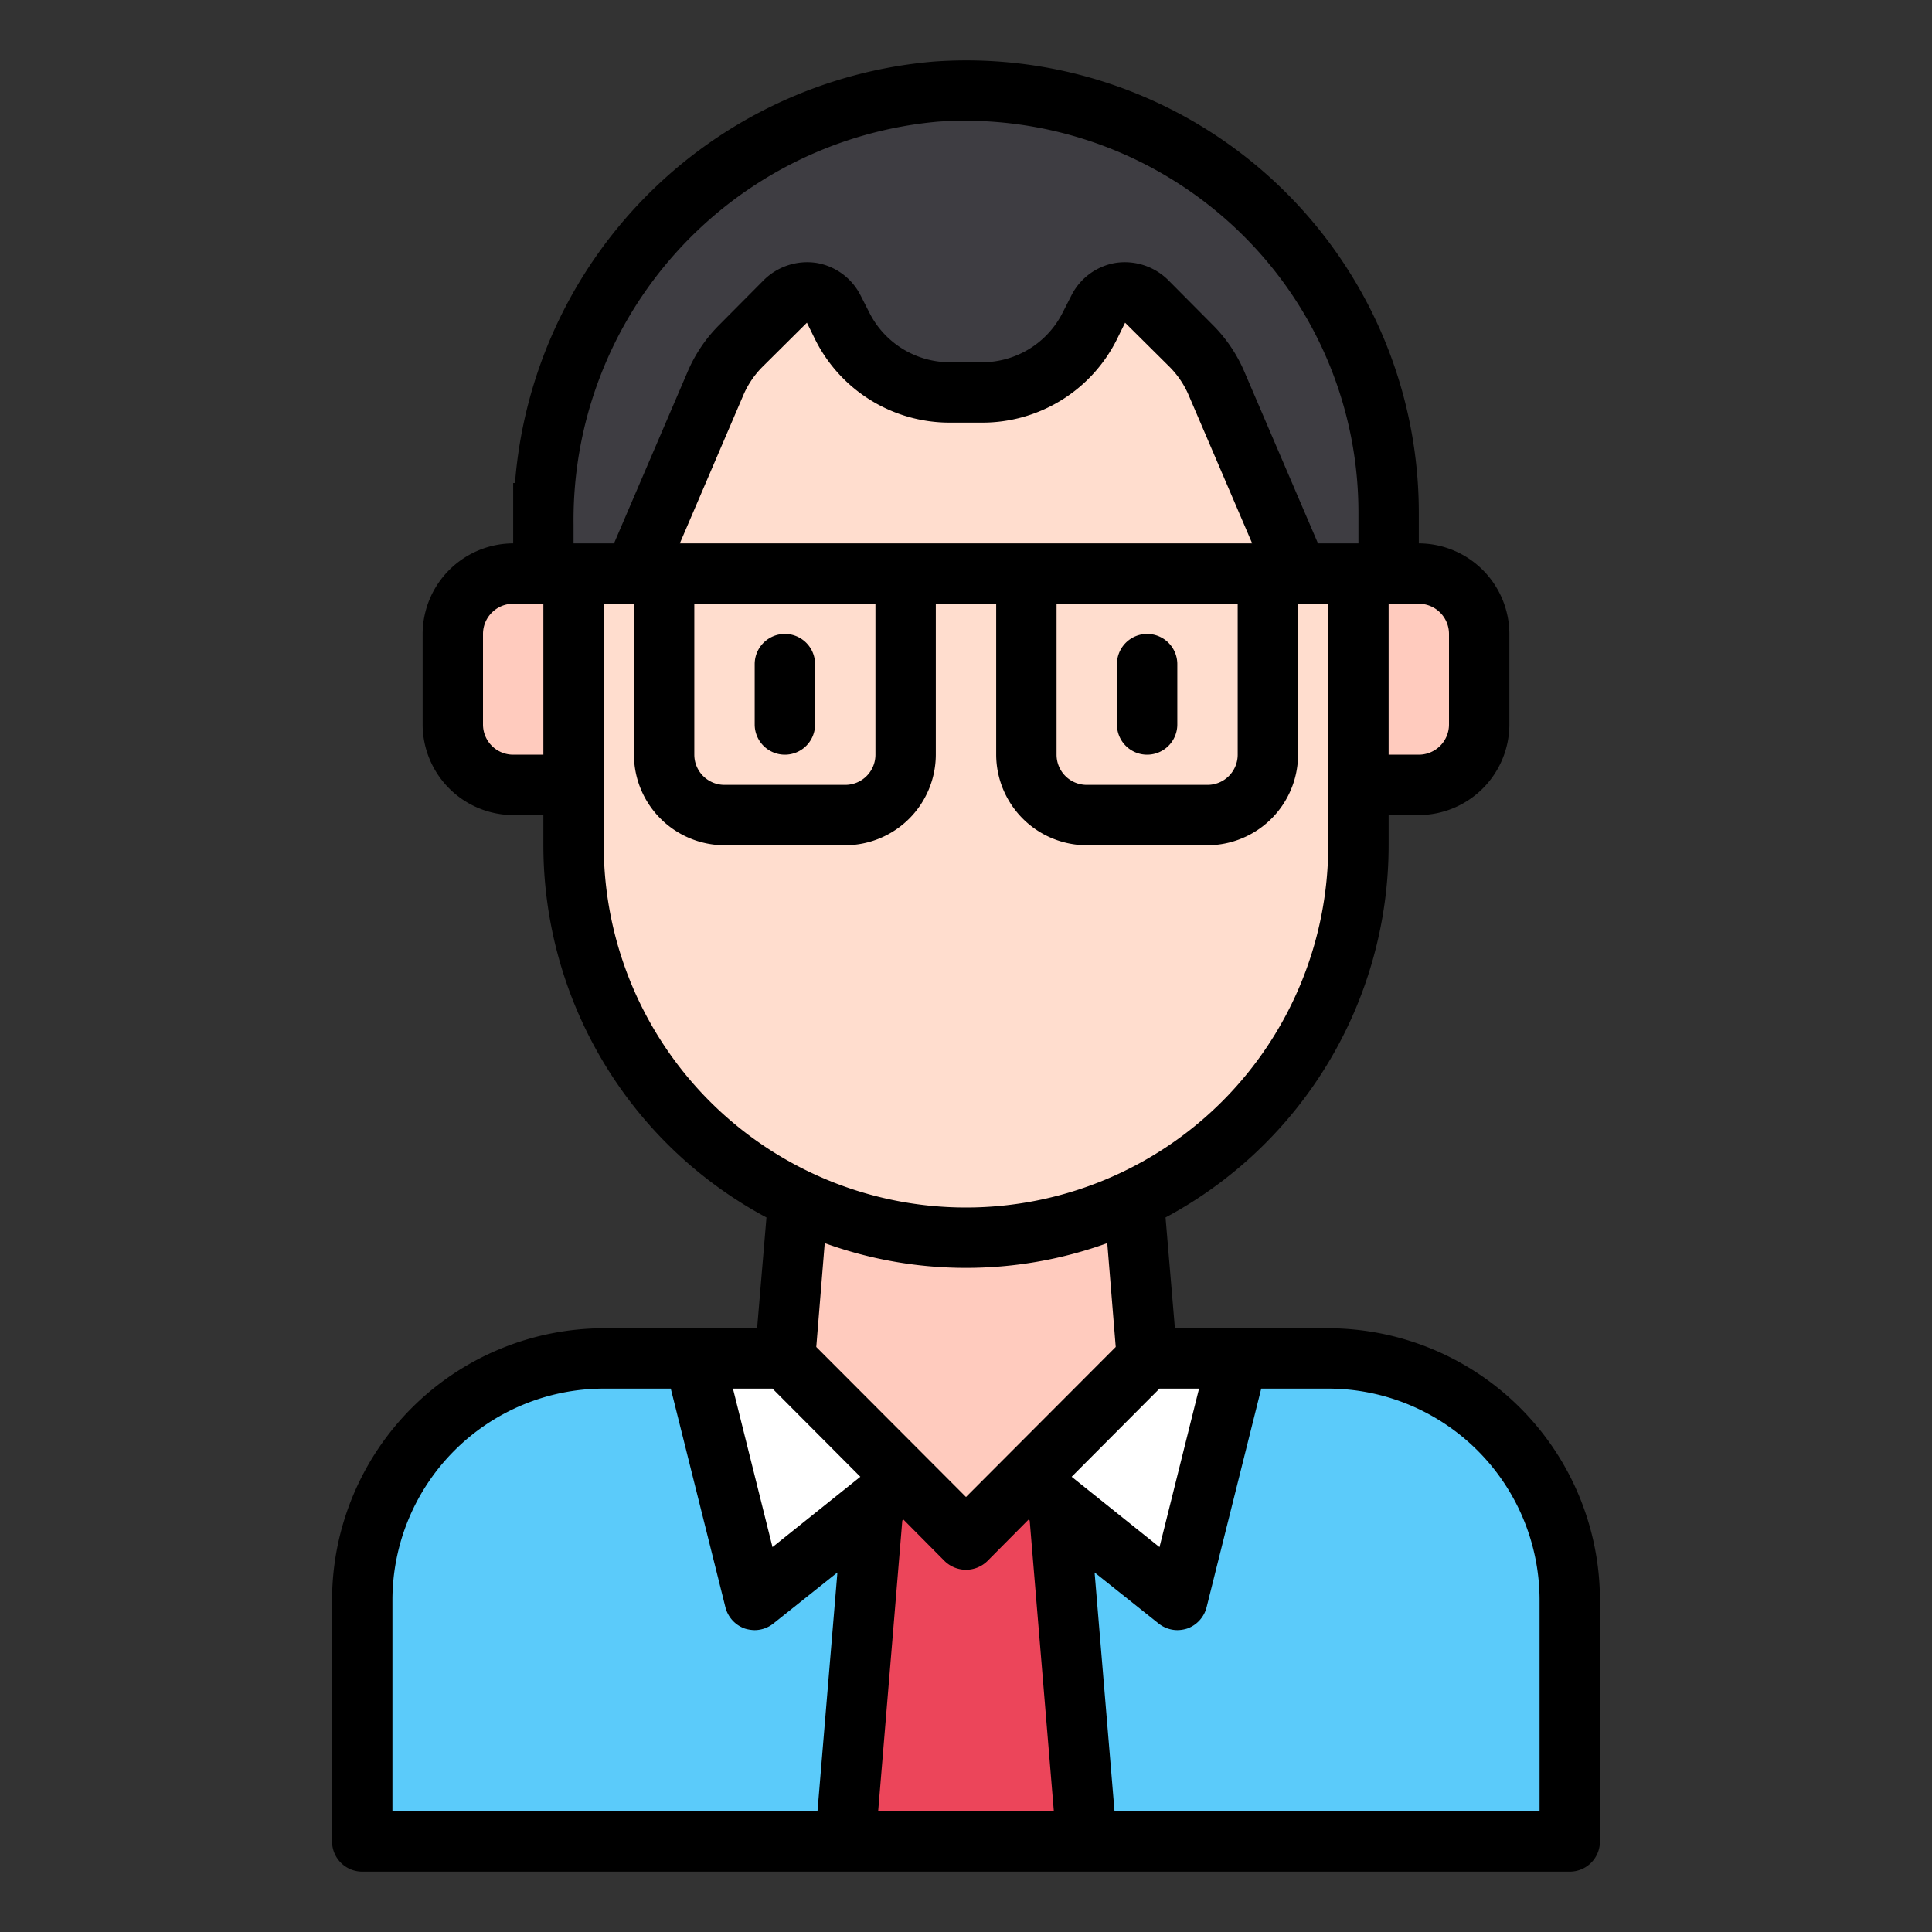 <svg id="Line" height="512" viewBox="0 0 64 64" width="512" xmlns="http://www.w3.org/2000/svg"><rect x="0" y="0" width="64" height="64" fill="#333333" stroke="none"/><path d="m20 45h24a8 8 0 0 1 8 8v8a0 0 0 0 1 0 0h-40a0 0 0 0 1 0 0v-8a8 8 0 0 1 8-8z" fill="#5bcbfa"/><path d="m29 49h6l1 12h-8z" fill="#ec455a"/><path d="m23 45 2 8 5-4-1-4z" fill="#fff"/><path d="m41 45-2 8-5-4 1-4z" fill="#fff"/><path d="m38 45-6 6-6-6 1-12h10z" fill="#ffcbbe"/><rect fill="#ffddce" height="34" rx="13" width="26" x="19" y="7"/><path d="m18 19v-1.62a14.252 14.252 0 0 1 13-14.345 14 14 0 0 1 15 13.965v2h-3l-2.7-6.292a3.989 3.989 0 0 0 -.848-1.253l-1.471-1.474a1 1 0 0 0 -1.6.26l-.274.548a4 4 0 0 1 -3.579 2.211h-1.056a4 4 0 0 1 -3.578-2.211l-.274-.548a1 1 0 0 0 -1.6-.26l-1.474 1.474a3.989 3.989 0 0 0 -.848 1.253l-2.698 6.292z" fill="#3e3d42"/><path d="m17 19h2a0 0 0 0 1 0 0v7a0 0 0 0 1 0 0h-2a2 2 0 0 1 -2-2v-3a2 2 0 0 1 2-2z" fill="#ffcbbe"/><path d="m47 19h2a0 0 0 0 1 0 0v7a0 0 0 0 1 0 0h-2a2 2 0 0 1 -2-2v-3a2 2 0 0 1 2-2z" fill="#ffcbbe" transform="matrix(-1 0 0 -1 94 45)"/><path d="m44 44h-5.08l-.31-3.67a13.986 13.986 0 0 0 7.39-12.33v-1h1a3.009 3.009 0 0 0 3-3v-3a3.009 3.009 0 0 0 -3-3v-1a14.987 14.987 0 0 0 -16.07-14.96 15.2 15.2 0 0 0 -13.87 13.96h-.06v2a3.009 3.009 0 0 0 -3 3v3a3.009 3.009 0 0 0 3 3h1v1a13.986 13.986 0 0 0 7.39 12.33l-.31 3.67h-5.08a9.014 9.014 0 0 0 -9 9v8a1 1 0 0 0 1 1h40a1 1 0 0 0 1-1v-8a9.014 9.014 0 0 0 -9-9zm2-24h1a1 1 0 0 1 1 1v3a1 1 0 0 1 -1 1h-1zm-28 5h-1a1 1 0 0 1 -1-1v-3a1 1 0 0 1 1-1h1zm1-7.62a13.246 13.246 0 0 1 12.07-13.35 13.079 13.079 0 0 1 10.12 3.78 12.922 12.922 0 0 1 3.81 9.19v1h-1.34l-2.44-5.69a4.9 4.9 0 0 0 -1.06-1.56l-1.47-1.48a2.043 2.043 0 0 0 -1.74-.56 2.01 2.01 0 0 0 -1.46 1.08l-.28.55a2.988 2.988 0 0 1 -2.68 1.66h-1.06a2.988 2.988 0 0 1 -2.68-1.66l-.28-.55a2.01 2.01 0 0 0 -1.46-1.08 2.043 2.043 0 0 0 -1.74.56l-1.47 1.48a4.9 4.9 0 0 0 -1.06 1.56l-2.44 5.69h-1.34zm3.52.62 2.1-4.9a2.987 2.987 0 0 1 .63-.94l1.48-1.47.27.55a4.979 4.979 0 0 0 4.47 2.76h1.06a4.979 4.979 0 0 0 4.47-2.76l.27-.55 1.48 1.47a2.987 2.987 0 0 1 .63.94l2.1 4.9zm18.48 2v5a1 1 0 0 1 -1 1h-4a1 1 0 0 1 -1-1v-5zm-12 0v5a1 1 0 0 1 -1 1h-4a1 1 0 0 1 -1-1v-5zm-9 8v-8h1v5a3.009 3.009 0 0 0 3 3h4a3.009 3.009 0 0 0 3-3v-5h2v5a3.009 3.009 0 0 0 3 3h4a3.009 3.009 0 0 0 3-3v-5h1v8a12 12 0 0 1 -24 0zm16.96 16.62-4.96 4.97-4.96-4.97.28-3.44a13.765 13.765 0 0 0 9.36 0zm-9.88 15.38h-14.08v-7a7.008 7.008 0 0 1 7-7h2.22l1.81 7.24a1.01 1.01 0 0 0 .65.71 1.185 1.185 0 0 0 .32.05 1 1 0 0 0 .62-.22l2.12-1.69zm-1.49-8.75-1.31-5.25h1.31l2.91 2.92zm3.5 8.75.8-9.63.04-.03 1.36 1.37a1.014 1.014 0 0 0 1.42 0l1.36-1.37.04.03.8 9.63zm6.41-11.08 2.91-2.92h1.31l-1.31 5.25zm15.5 11.08h-14.08l-.66-7.91 2.12 1.69a1 1 0 0 0 .62.22 1.127 1.127 0 0 0 .32-.05 1.01 1.01 0 0 0 .65-.71l1.81-7.24h2.22a7.008 7.008 0 0 1 7 7z"/><path d="m26 25a1 1 0 0 0 1-1v-2a1 1 0 0 0 -2 0v2a1 1 0 0 0 1 1z"/><path d="m38 25a1 1 0 0 0 1-1v-2a1 1 0 0 0 -2 0v2a1 1 0 0 0 1 1z"/></svg>